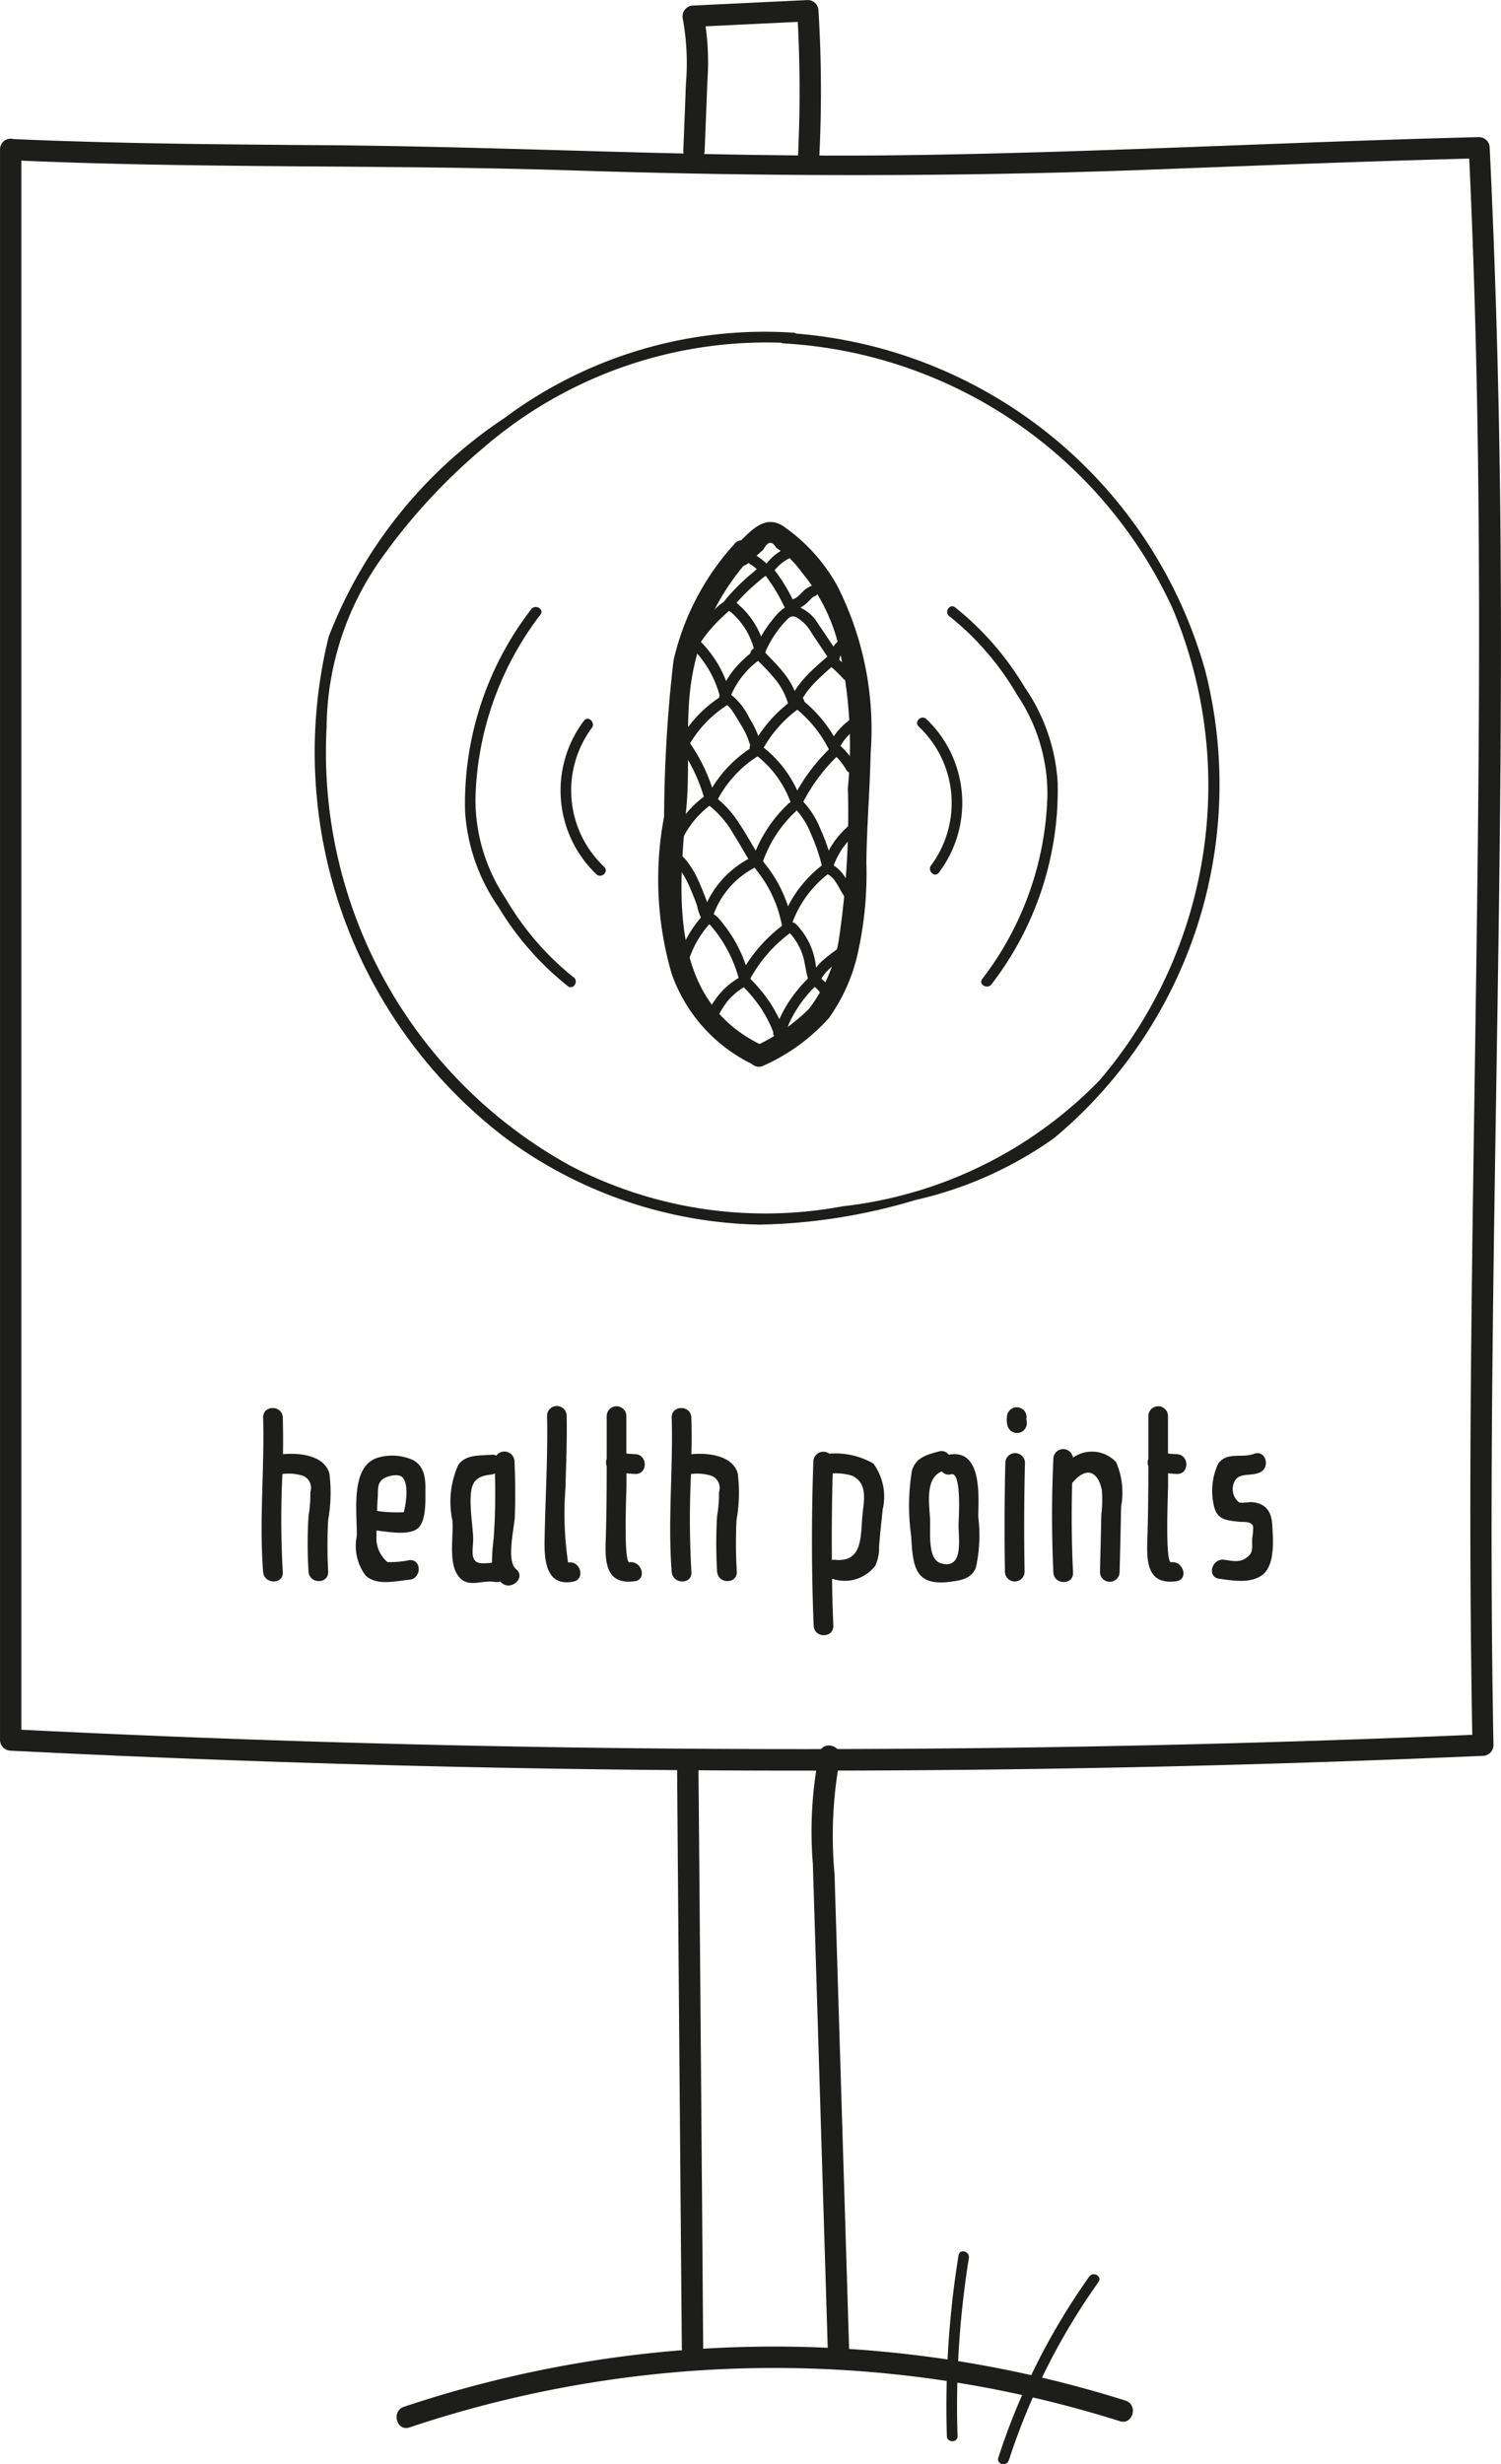 <svg xmlns="http://www.w3.org/2000/svg" width="12.399mm" height="20.351mm" viewBox="0 0 35.146 57.688">
  <title>buy_healthpoints</title>
  <g>
    <path d="M.251,3.761c4.363.2,8.732.1,13.1.238,4.472.146,8.916.154,13.389-.009,2.632-.1,5.263-.206,7.9-.272l-.25-.25c.469,9.639.129,19.276.051,28.92-.023,2.825-.016,5.65.037,8.475l.25-.25q-13.384.579-26.786.187Q4.091,40.686.25,40.492l.25.25q0-14.367,0-28.734v-8.5a.25.25,0,0,0-.5,0Q0,17.878,0,32.245v8.5a.255.255,0,0,0,.25.25q13.38.674,26.784.376,3.845-.087,7.686-.255a.253.253,0,0,0,.25-.25c-.181-9.589.259-19.175.161-28.764q-.044-4.317-.249-8.631a.253.253,0,0,0-.25-.25c-4.58.114-9.156.374-13.737.426-4.4.05-8.795-.2-13.194-.236-2.484-.019-4.968-.036-7.45-.147-.322-.015-.321.486,0,.5Z" transform="translate(0 -0.011)" fill="#1d1d1b"/>
    <path d="M16.5,3.535q.032-.815.064-1.628A6.044,6.044,0,0,0,16.471.324L16.23.641,18.915.512l-.25-.25A30.985,30.985,0,0,1,18.678,3.8c-.018.322.482.321.5,0A30.985,30.985,0,0,0,19.165.262a.253.253,0,0,0-.25-.25L16.23.141a.254.254,0,0,0-.241.316,5.788,5.788,0,0,1,.072,1.516q-.03.782-.061,1.562c-.013.321.487.321.5,0Z" transform="translate(0 -0.011)" fill="#1d1d1b"/>
    <path d="M15.853,41.232q.053,6.87.112,13.74a.25.25,0,0,0,.5,0q-.052-6.87-.112-13.74a.25.25,0,0,0-.5,0Z" transform="translate(0 -0.011)" fill="#1d1d1b"/>
    <path d="M19.184,41.052a9.331,9.331,0,0,0-.151,2.592l.115,3.722.236,7.693c.01.321.51.323.5,0l-.229-7.445-.114-3.722a9.85,9.85,0,0,1,.125-2.707c.075-.313-.407-.446-.482-.133Z" transform="translate(0 -0.011)" fill="#1d1d1b"/>
    <path d="M9.59,56.837a26.905,26.905,0,0,1,16.629-.146c.308.1.44-.385.133-.482a27.373,27.373,0,0,0-16.895.146c-.3.1-.173.585.133.482Z" transform="translate(0 -0.011)" fill="#1d1d1b"/>
    <path d="M22.445,52.806a22.145,22.145,0,0,0-.274,4.234c0,.16.256.161.25,0a21.848,21.848,0,0,1,.265-4.167c.025-.158-.215-.225-.241-.067Z" transform="translate(0 -0.011)" fill="#1d1d1b"/>
    <path d="M23.621,57.612a15.39,15.39,0,0,1,2.1-4.178c.094-.132-.123-.257-.216-.127a15.606,15.606,0,0,0-2.129,4.239c-.05.153.191.219.241.066Z" transform="translate(0 -0.011)" fill="#1d1d1b"/>
    <g>
      <path d="M17.525,13.19l.351-.314q.153-.293.3-.039a2.106,2.106,0,0,1,.587.559,4.312,4.312,0,0,1,.84,1.6,10.272,10.272,0,0,1,.25,3.461,20.009,20.009,0,0,1-.215,3.576,3.65,3.65,0,0,1-.7,1.6,4.456,4.456,0,0,1-1.3.889c-.285.15-.033.582.252.431a4.554,4.554,0,0,0,1.518-1.107,4.184,4.184,0,0,0,.69-1.578,8.549,8.549,0,0,0,.188-2.063c.009-.854.083-1.705.1-2.559a7.432,7.432,0,0,0-.779-3.917,4.117,4.117,0,0,0-1.285-1.412c-.474-.29-.821.226-1.153.523-.24.215.114.568.353.354Z" transform="translate(0 -0.011)" fill="#1d1d1b"/>
      <path d="M17.2,12.743a6.055,6.055,0,0,0-1.43,2.732,32.919,32.919,0,0,0-.22,3.653,7.887,7.887,0,0,0,.179,3.685,3.726,3.726,0,0,0,1.85,2.093c.289.138.543-.293.252-.432-2.186-1.048-1.944-3.547-1.759-5.565.095-1.032-.044-2.1.143-3.117a5.529,5.529,0,0,1,1.339-2.7c.214-.239-.138-.593-.354-.353Z" transform="translate(0 -0.011)" fill="#1d1d1b"/>
      <path d="M17.426,13.139a1.319,1.319,0,0,1,.272.176c.092.078.182.22.32.158a.34.34,0,0,0,.121-.114,1.124,1.124,0,0,1,.111-.118,1.064,1.064,0,0,1,.255-.171.127.127,0,0,0,.045-.171.128.128,0,0,0-.171-.044,1.275,1.275,0,0,0-.253.164,1.671,1.671,0,0,0-.212.225c-.012.014,0-.008-.006.007-.018.032.117.041.084,0a.418.418,0,0,0-.051-.052c-.037-.036-.076-.069-.116-.1a1.66,1.66,0,0,0-.273-.174.128.128,0,0,0-.171.045.127.127,0,0,0,.045.171Z" transform="translate(0 -0.011)" fill="#1d1d1b"/>
      <path d="M17.16,14.223a4.687,4.687,0,0,1,.4-.423c.068-.063.138-.124.21-.182a1.063,1.063,0,0,1,.225-.166l-.064.017h0l-.055-.033a1,1,0,0,1,.142.181c.049.069.1.14.14.213a3.969,3.969,0,0,1,.238.452.127.127,0,0,0,.171.045.129.129,0,0,0,.045-.171,4.062,4.062,0,0,0-.292-.539c-.056-.085-.115-.169-.178-.25s-.133-.181-.256-.138a.96.96,0,0,0-.24.172c-.08.063-.157.129-.231.2a4.418,4.418,0,0,0-.428.448.129.129,0,0,0,0,.177.127.127,0,0,0,.177,0Z" transform="translate(0 -0.011)" fill="#1d1d1b"/>
      <path d="M16.428,15.012a3.479,3.479,0,0,1,.382-.457c.068-.068.138-.134.211-.2.01-.008.04-.042.055-.044-.015,0,.015.015.019.018a.97.97,0,0,1,.1.086,1.712,1.712,0,0,1,.484.9c.031.158.272.091.241-.066a1.928,1.928,0,0,0-.634-1.089.278.278,0,0,0-.332-.065,1.568,1.568,0,0,0-.269.233,3.812,3.812,0,0,0-.468.554c-.093.132.124.257.216.126Z" transform="translate(0 -0.011)" fill="#1d1d1b"/>
      <path d="M17.909,15.3a2.653,2.653,0,0,1,.3-.526,2.226,2.226,0,0,1,.193-.229c.071-.075.126-.132.233-.089a.919.919,0,0,1,.367.372c.135.2.269.4.4.6.09.133.306.008.216-.126-.152-.226-.3-.455-.456-.678a.947.947,0,0,0-.515-.426c-.264-.061-.44.171-.585.354a2.753,2.753,0,0,0-.371.621.13.13,0,0,0,.045.171.125.125,0,0,0,.171-.045Z" transform="translate(0 -0.011)" fill="#1d1d1b"/>
      <path d="M19.671,15.384l.01-.024-.013.03a.6.6,0,0,1,.076-.129l-.02.025a.625.625,0,0,1,.106-.106l-.025.02.014-.01a.137.137,0,0,0,.057-.075.128.128,0,0,0-.013-.1.126.126,0,0,0-.074-.058.122.122,0,0,0-.1.013.8.8,0,0,0-.09.075.766.766,0,0,0-.075.087.734.734,0,0,0-.1.181.132.132,0,0,0,.013.1.127.127,0,0,0,.075.057.128.128,0,0,0,.1-.012.142.142,0,0,0,.057-.075Z" transform="translate(0 -0.011)" fill="#1d1d1b"/>
      <path d="M16.149,15.13a2.483,2.483,0,0,1,.724,1.251.125.125,0,0,0,.241-.067,2.719,2.719,0,0,0-.789-1.361.125.125,0,0,0-.176.177Z" transform="translate(0 -0.011)" fill="#1d1d1b"/>
      <path d="M17.084,16.37a1.987,1.987,0,0,1,.715-.924.13.13,0,0,0,.044-.171.125.125,0,0,0-.171-.045,2.74,2.74,0,0,0-.5.472,2.035,2.035,0,0,0-.327.6.125.125,0,1,0,.241.066Z" transform="translate(0 -0.011)" fill="#1d1d1b"/>
      <path d="M17.728,15.43l-.036,0a.02.02,0,0,1,.015.009.118.118,0,0,0,.025.025l.057.056c.038.038.076.076.113.115.079.081.156.164.228.252a1.62,1.62,0,0,1,.307.546c.047.153.288.088.241-.066a1.952,1.952,0,0,0-.394-.684c-.083-.1-.171-.192-.261-.283s-.2-.235-.361-.208a.126.126,0,0,0-.088.154.129.129,0,0,0,.154.087Z" transform="translate(0 -0.011)" fill="#1d1d1b"/>
      <path d="M18.66,16.536a3.281,3.281,0,0,0,.212-.3,2.416,2.416,0,0,1,.218-.256,6.464,6.464,0,0,1,.53-.477.125.125,0,1,0-.176-.177,6.5,6.5,0,0,0-.531.477,3.122,3.122,0,0,0-.236.278,3.333,3.333,0,0,1-.194.276.129.129,0,0,0,0,.177.127.127,0,0,0,.177,0Z" transform="translate(0 -0.011)" fill="#1d1d1b"/>
      <path d="M19.39,15.563a3.217,3.217,0,0,1,.364.346.126.126,0,0,0,.177,0,.128.128,0,0,0,0-.177,3.308,3.308,0,0,0-.364-.346.139.139,0,0,0-.089-.036.127.127,0,0,0-.088.036.128.128,0,0,0-.037.089.126.126,0,0,0,.037.088Z" transform="translate(0 -0.011)" fill="#1d1d1b"/>
      <path d="M16.037,17.639a2.7,2.7,0,0,1,1.036-1.149.125.125,0,0,0-.126-.215,2.913,2.913,0,0,0-1.125,1.238.129.129,0,0,0,.044.171.125.125,0,0,0,.171-.045Z" transform="translate(0 -0.011)" fill="#1d1d1b"/>
      <path d="M16.982,16.482a.653.653,0,0,1,.186.205c.062.095.122.192.18.29a1.887,1.887,0,0,1,.251.615.124.124,0,0,0,.153.087.128.128,0,0,0,.088-.153,2.138,2.138,0,0,0-.287-.693,1.579,1.579,0,0,0-.445-.567c-.137-.086-.262.13-.126.216Z" transform="translate(0 -0.011)" fill="#1d1d1b"/>
      <path d="M17.872,17.529a2.953,2.953,0,0,1,.9-.977.128.128,0,0,0,.045-.171.126.126,0,0,0-.171-.044,3.207,3.207,0,0,0-.99,1.066.125.125,0,0,0,.216.126Z" transform="translate(0 -0.011)" fill="#1d1d1b"/>
      <path d="M18.588,16.561a2.884,2.884,0,0,1,.814.982.125.125,0,0,0,.216-.126,3.159,3.159,0,0,0-.9-1.072.126.126,0,0,0-.171.045.129.129,0,0,0,.045.171Z" transform="translate(0 -0.011)" fill="#1d1d1b"/>
      <path d="M19.654,17.518a1.362,1.362,0,0,1,.1-.16l.029-.04c.01-.012-.015.019,0,0L19.8,17.3c.02-.024.041-.048.062-.07A1.274,1.274,0,0,1,20,17.1l.017-.014c-.027.019,0,0,0,0l.037-.026c.027-.019.054-.036.082-.053a.126.126,0,0,0,.045-.171.127.127,0,0,0-.171-.045,1.526,1.526,0,0,0-.572.6.125.125,0,0,0,.216.126Z" transform="translate(0 -0.011)" fill="#1d1d1b"/>
      <path d="M15.856,17.42a3.877,3.877,0,0,1,.649,1.334.125.125,0,0,0,.241-.066,4.057,4.057,0,0,0-.674-1.395.129.129,0,0,0-.171-.044.126.126,0,0,0-.045.171Z" transform="translate(0 -0.011)" fill="#1d1d1b"/>
      <path d="M16.8,18.737a2.685,2.685,0,0,1,.963-1.035c.137-.084.011-.3-.126-.215a2.932,2.932,0,0,0-1.053,1.124c-.074.142.141.269.216.126Z" transform="translate(0 -0.011)" fill="#1d1d1b"/>
      <path d="M17.614,17.624a2.461,2.461,0,0,1,.921,1.234c.05.152.292.087.241-.066a2.75,2.75,0,0,0-1.035-1.384.126.126,0,0,0-.171.045.127.127,0,0,0,.044.171Z" transform="translate(0 -0.011)" fill="#1d1d1b"/>
      <path d="M18.814,18.772a4.161,4.161,0,0,1,.866-1.13c.115-.113-.062-.29-.177-.177a4.378,4.378,0,0,0-.905,1.181.129.129,0,0,0,.045.171.126.126,0,0,0,.171-.045Z" transform="translate(0 -0.011)" fill="#1d1d1b"/>
      <path d="M19.5,17.647a1.875,1.875,0,0,1,.184.194l.02.026c.011.013,0,0-.006-.008l.011.015c.014.017.026.035.039.053.026.037.05.075.073.114a.125.125,0,1,0,.216-.126,1.953,1.953,0,0,0-.36-.445.125.125,0,0,0-.177.177Z" transform="translate(0 -0.011)" fill="#1d1d1b"/>
      <path d="M15.975,19.664a2.21,2.21,0,0,1,.127-.235,2.251,2.251,0,0,1,.145-.2,2.287,2.287,0,0,1,.177-.192c.032-.032.066-.062.1-.092l.048-.04.027-.021.018-.014a.129.129,0,0,0,.045-.171.126.126,0,0,0-.171-.044,2.363,2.363,0,0,0-.733.887.125.125,0,0,0,.216.126Z" transform="translate(0 -0.011)" fill="#1d1d1b"/>
      <path d="M16.564,18.837a2.278,2.278,0,0,1,.6.682c.084.133.163.269.243.405.038.065.078.131.118.2a.421.421,0,0,0,.161.185.13.13,0,0,0,.171-.045.125.125,0,0,0-.045-.171c-.032-.014,0,.01-.022-.018a.322.322,0,0,1-.025-.039l-.066-.107c-.042-.068-.083-.138-.123-.207-.08-.135-.159-.271-.246-.4a2.45,2.45,0,0,0-.643-.7c-.132-.091-.257.125-.126.216Z" transform="translate(0 -0.011)" fill="#1d1d1b"/>
      <path d="M17.86,20.19a2.949,2.949,0,0,1,.772-1.183c.108-.119-.068-.3-.177-.177a3.232,3.232,0,0,0-.836,1.293.125.125,0,0,0,.241.067Z" transform="translate(0 -0.011)" fill="#1d1d1b"/>
      <path d="M18.565,18.886a1.875,1.875,0,0,1,.426.653,4.254,4.254,0,0,1,.268.8c.036.156.277.09.241-.067a4.585,4.585,0,0,0-.293-.862,2.038,2.038,0,0,0-.466-.7c-.12-.106-.3.07-.176.177Z" transform="translate(0 -0.011)" fill="#1d1d1b"/>
      <path d="M19.521,20.272a1.791,1.791,0,0,1,.661-.855.129.129,0,0,0,.045-.171.127.127,0,0,0-.171-.045,2.062,2.062,0,0,0-.776,1,.126.126,0,0,0,.087.154.128.128,0,0,0,.154-.087Z" transform="translate(0 -0.011)" fill="#1d1d1b"/>
      <path d="M15.953,20.2l.005-.01-.075.058.012,0h-.066c-.022-.006,0,0,0,.013s.02.022.03.033.04.047.058.071a1.694,1.694,0,0,1,.105.16,2.8,2.8,0,0,1,.164.34c.05.118.1.238.139.36a.975.975,0,0,0,.149.37c.1.121.282-.056.177-.177a.424.424,0,0,1-.061-.178,1.872,1.872,0,0,0-.078-.229c-.055-.141-.111-.283-.175-.421a2.114,2.114,0,0,0-.224-.378.764.764,0,0,0-.165-.18.148.148,0,0,0-.215.044c-.075.142.141.269.216.126Z" transform="translate(0 -0.011)" fill="#1d1d1b"/>
      <path d="M16.679,21.505a2.01,2.01,0,0,1,1.053-1.212c.134-.088.009-.3-.126-.216a2.256,2.256,0,0,0-1.169,1.361.129.129,0,0,0,.088.154.127.127,0,0,0,.154-.087Z" transform="translate(0 -0.011)" fill="#1d1d1b"/>
      <path d="M17.737,20.278l.009-.011-.055.032.012,0h-.066c.024,0,.078.087.1.113.042.054.082.11.121.166a2.95,2.95,0,0,1,.206.357,2.9,2.9,0,0,1,.251.775.126.126,0,0,0,.154.087.128.128,0,0,0,.088-.154,3.18,3.18,0,0,0-.334-.945,3.113,3.113,0,0,0-.269-.41c-.076-.1-.254-.352-.393-.183a.13.13,0,0,0,0,.177.127.127,0,0,0,.177,0Z" transform="translate(0 -0.011)" fill="#1d1d1b"/>
      <path d="M18.557,21.6a2.564,2.564,0,0,1,.86-1.15.129.129,0,0,0,.045-.171.126.126,0,0,0-.171-.044,2.851,2.851,0,0,0-.975,1.3.125.125,0,1,0,.241.066Z" transform="translate(0 -0.011)" fill="#1d1d1b"/>
      <path d="M19.371,20.472l.052.031.02.014c.013.009-.016-.014,0,0a.778.778,0,0,1,.077.075l.019.022s.023.03,0,.006l.03.041c.022.032.043.065.063.1a3.9,3.9,0,0,0,.238.392.129.129,0,0,0,.171.045.126.126,0,0,0,.045-.171c-.2-.258-.292-.608-.595-.771a.125.125,0,0,0-.127.216Z" transform="translate(0 -0.011)" fill="#1d1d1b"/>
      <path d="M16.094,22.6a2.365,2.365,0,0,1,.5-.937.125.125,0,0,0-.177-.177,2.659,2.659,0,0,0-.561,1.048.125.125,0,0,0,.241.066Z" transform="translate(0 -0.011)" fill="#1d1d1b"/>
      <path d="M16.605,21.642c.009,0,0,0-.006,0s.019.015.025.02c.024.024.045.052.067.078.038.045.075.092.11.14a3.193,3.193,0,0,1,.5,1.046.125.125,0,0,0,.241-.067A3.445,3.445,0,0,0,17.184,22a3.583,3.583,0,0,0-.265-.38c-.087-.11-.217-.289-.381-.221a.13.13,0,0,0-.087.154.126.126,0,0,0,.154.088Z" transform="translate(0 -0.011)" fill="#1d1d1b"/>
      <path d="M17.554,22.948a3.294,3.294,0,0,1,1-1.133.128.128,0,0,0,.045-.171.126.126,0,0,0-.171-.045,3.56,3.56,0,0,0-1.091,1.223c-.076.142.14.268.216.126Z" transform="translate(0 -0.011)" fill="#1d1d1b"/>
      <path d="M18.46,21.82a1.418,1.418,0,0,1,.325.523c.077.22.078.457.17.673a.125.125,0,0,0,.171.045.128.128,0,0,0,.044-.171,1.486,1.486,0,0,1-.075-.336,1.673,1.673,0,0,0-.458-.91c-.113-.116-.289.061-.177.176Z" transform="translate(0 -0.011)" fill="#1d1d1b"/>
      <path d="M19.2,22.985a.794.794,0,0,1,.062-.11.65.65,0,0,1,.064-.085,1.61,1.61,0,0,1,.184-.176l.05-.041.021-.016.015-.012.1-.072.25-.183a.125.125,0,1,0-.126-.216c-.163.119-.33.234-.485.363a1.273,1.273,0,0,0-.35.422.128.128,0,0,0,.045.171.126.126,0,0,0,.171-.045Z" transform="translate(0 -0.011)" fill="#1d1d1b"/>
      <path d="M16.814,23.808a1.752,1.752,0,0,1,.117-.212c.022-.034.046-.067.07-.1.008-.011-.009.01,0-.007l.018-.022.042-.049a1.643,1.643,0,0,1,.17-.164l.022-.019s.031-.024.011-.009l.047-.034c.035-.025.07-.048.107-.07a.125.125,0,0,0-.127-.215,1.779,1.779,0,0,0-.7.774.128.128,0,0,0,.045.171.126.126,0,0,0,.171-.045Z" transform="translate(0 -0.011)" fill="#1d1d1b"/>
      <path d="M17.336,23.044a3.616,3.616,0,0,1,.46.536,3.055,3.055,0,0,1,.316.605.128.128,0,0,0,.154.087.125.125,0,0,0,.087-.153,3.267,3.267,0,0,0-.342-.665,3.876,3.876,0,0,0-.5-.587c-.114-.113-.291.064-.177.177Z" transform="translate(0 -0.011)" fill="#1d1d1b"/>
      <path d="M18.317,24.28a1.292,1.292,0,0,0,.163-.318,2.97,2.97,0,0,1,.178-.328,3.011,3.011,0,0,1,.459-.56c.117-.111-.06-.288-.177-.177a3.255,3.255,0,0,0-.476.577,3.159,3.159,0,0,0-.178.316c-.028.057-.053.114-.078.172a.511.511,0,0,1-.068.141.125.125,0,0,0,.177.177Z" transform="translate(0 -0.011)" fill="#1d1d1b"/>
      <path d="M19.032,23.082l.053.038-.025-.02a.738.738,0,0,1,.128.128l-.02-.025a.694.694,0,0,1,.09.15.124.124,0,0,0,.171.045.125.125,0,0,0,.058-.074l0-.034a.119.119,0,0,0-.017-.063.829.829,0,0,0-.316-.36.125.125,0,0,0-.171.044.127.127,0,0,0,.045.171Z" transform="translate(0 -0.011)" fill="#1d1d1b"/>
      <path d="M18.674,14.116a.067.067,0,0,1,.03.036c.011.023.015.029.011.016l0,.033v-.01l0,.033c0-.014.01-.017-.006.01a.041.041,0,0,1-.019.022c-.009.007-.01.008,0,0s.03-.011,0,0l.027-.011a.459.459,0,0,0,.073-.038.823.823,0,0,0,.124-.1c.033-.033.065-.066.1-.1L19.02,14s.019-.015,0,0l0,0,.013-.008.03-.019a.061.061,0,0,1,.017-.007l-.019.008.011-.005a.137.137,0,0,0,.075-.057.131.131,0,0,0,.012-.1.126.126,0,0,0-.153-.087.569.569,0,0,0-.186.115c-.043.039-.081.082-.123.121l-.032.028-.009.007.015-.012a.085.085,0,0,1-.019.014.335.335,0,0,1-.036.021l-.017.008c.052-.026-.029.013-.024.01a.183.183,0,0,0-.1.119.159.159,0,0,0,.073.179.125.125,0,1,0,.126-.216Z" transform="translate(0 -0.011)" fill="#1d1d1b"/>
      <path d="M21.515,17.023a2.458,2.458,0,0,1,.289,3.244c-.1.125.077.3.176.177a2.709,2.709,0,0,0-.289-3.6c-.119-.108-.3.069-.176.177Z" transform="translate(0 -0.011)" fill="#1d1d1b"/>
      <path d="M22.237,14.442a6.632,6.632,0,0,1,1.58,1.838,4.15,4.15,0,0,1,.708,2.362A7.366,7.366,0,0,1,23,22.928c-.1.129.121.253.216.126a7.452,7.452,0,0,0,1.55-4.72,4.393,4.393,0,0,0-.778-2.242,6.909,6.909,0,0,0-1.628-1.866c-.133-.091-.258.125-.126.216Z" transform="translate(0 -0.011)" fill="#1d1d1b"/>
      <path d="M14.143,20.3a2.457,2.457,0,0,1-.289-3.244c.1-.125-.077-.3-.177-.177a2.71,2.71,0,0,0,.289,3.6c.119.108.3-.068.177-.177Z" transform="translate(0 -0.011)" fill="#1d1d1b"/>
      <path d="M13.421,22.883a6.653,6.653,0,0,1-1.581-1.838,4.156,4.156,0,0,1-.707-2.361A7.373,7.373,0,0,1,12.654,14.4c.1-.128-.12-.253-.216-.126a7.447,7.447,0,0,0-1.549,4.72,4.392,4.392,0,0,0,.777,2.242A6.912,6.912,0,0,0,13.3,23.1c.132.092.257-.125.126-.216Z" transform="translate(0 -0.011)" fill="#1d1d1b"/>
      <path d="M18.577,7.8A10.192,10.192,0,0,0,11.794,9.81a10.81,10.81,0,0,0-4.1,5.112,11.363,11.363,0,0,0,4.056,11.664,10.324,10.324,0,0,0,6.032,2.094,13.5,13.5,0,0,0,3.66-.578,9.019,9.019,0,0,0,3.243-1.45A10.784,10.784,0,0,0,28.218,15.7a10.858,10.858,0,0,0-9.873-7.9c-.161-.008-.161.242,0,.25a10.691,10.691,0,0,1,9.1,6.18,10.64,10.64,0,0,1-1.694,11.066,9.915,9.915,0,0,1-6.022,2.955,9.869,9.869,0,0,1-6.364-.944,11.046,11.046,0,0,1-5.717-10.29A6.887,6.887,0,0,1,8.9,13.128a13.853,13.853,0,0,1,2.4-2.618,10.146,10.146,0,0,1,7.276-2.462c.16.013.16-.237,0-.25Z" transform="translate(0 -0.011)" fill="#1d1d1b"/>
      <g>
        <path d="M7.684,36.8c.016.3-.444.3-.46,0a10.442,10.442,0,0,1,0-1.3,3.1,3.1,0,0,0,.043-.56.306.306,0,0,0-.161-.375,1.087,1.087,0,0,0-.494-.046,21.632,21.632,0,0,0,.009,2.292c.023.3-.437.292-.46,0-.095-1.2.034-2.406,0-3.612-.009-.3.451-.3.46,0s.009.57.005.855c.414-.039.971.038,1.086.45a3.568,3.568,0,0,1-.028,1.086A11.1,11.1,0,0,0,7.684,36.8Z" transform="translate(0 -0.011)" fill="#1d1d1b"/>
        <path d="M8.815,35.84c0,.048,0,.094,0,.14a.725.725,0,0,0,.258.6,2.2,2.2,0,0,0,.511-.046c.294-.026.292.434,0,.46-.32.027-.759.149-1.024-.1a1.144,1.144,0,0,1-.207-.914c.016-.517-.165-1.61.467-1.836a1.184,1.184,0,0,1,.847.046c.281.15.3.451.294.738,0,.226.019.7-.181.864S9.135,35.88,8.815,35.84Zm.028-.757c-.007.1-.01.2-.014.3a3.355,3.355,0,0,0,.626.03c.066-.26.117-.706-.051-.833-.092-.071-.329-.014-.409.037C8.817,34.721,8.859,34.889,8.843,35.083Z" transform="translate(0 -0.011)" fill="#1d1d1b"/>
        <path d="M11.752,37.073a.24.24,0,0,1-.039-.039.239.239,0,0,1-.12.012c-.333-.06-.683.186-.9-.2-.184-.322-.073-.872-.1-1.238a2.109,2.109,0,0,1,.136-1.3c.172-.253.506-.217.779-.241a.192.192,0,0,1,.113.02.237.237,0,0,1,.426.124c.018.438.023.873.007,1.31-.01.251-.205,1.035.03,1.224S11.982,37.257,11.752,37.073Zm-.233-.479a4.862,4.862,0,0,1,.04-.568c.037-.506.043-1.015.03-1.522a.28.28,0,0,1-.086.027c-.414.041-.483.226-.485.626,0,.273.044.547.06.821s-.111.614.2.63A1.536,1.536,0,0,0,11.519,36.594Z" transform="translate(0 -0.011)" fill="#1d1d1b"/>
        <path d="M13.423,37.037c-.626.124-.679-.477-.672-.95.016-.981.08-1.966.058-2.946a.23.23,0,0,1,.459,0c.012.569-.013,1.137-.027,1.7a7.842,7.842,0,0,0,.06,1.749C13.591,36.537,13.715,36.979,13.423,37.037Z" transform="translate(0 -0.011)" fill="#1d1d1b"/>
        <path d="M14.876,34.517c-.069,0-.138-.011-.207-.016v.283c0,.144-.076,1.822.071,1.8.29-.039.414.405.122.444-.66.09-.7-.419-.679-.955.019-.58.023-1.16.023-1.739a.258.258,0,0,1-.016-.086.211.211,0,0,1,.016-.08c0-.334,0-.67,0-1.006a.23.23,0,0,1,.46,0c0,.292,0,.585,0,.877.072.005.141.013.21.015C15.17,34.066,15.17,34.526,14.876,34.517Z" transform="translate(0 -0.011)" fill="#1d1d1b"/>
        <path d="M17.252,36.8c.016.3-.444.3-.461,0a10.843,10.843,0,0,1,0-1.3,3.014,3.014,0,0,0,.044-.56.306.306,0,0,0-.161-.375,1.087,1.087,0,0,0-.494-.046,21.632,21.632,0,0,0,.009,2.292c.023.3-.438.292-.461,0-.094-1.2.035-2.406,0-3.612-.009-.3.451-.3.46,0s.009.57,0,.855c.414-.039.971.038,1.086.45a3.568,3.568,0,0,1-.028,1.086A11.1,11.1,0,0,0,17.252,36.8Z" transform="translate(0 -0.011)" fill="#1d1d1b"/>
        <path d="M20.667,35.354c-.028.293-.065.58-.083.875a.974.974,0,0,1-.09.437.9.9,0,0,1-.948.322.411.411,0,0,1-.062-.021c0,.367.014.735.028,1.1.011.3-.449.3-.46,0C19,36.786,19,35.5,19.045,34.22a.235.235,0,0,1,.372-.179,1.8,1.8,0,0,1,1.034.232A1.319,1.319,0,0,1,20.667,35.354Zm-.709-.794a1.3,1.3,0,0,0-.46-.056q-.029,1.013-.019,2.029a.182.182,0,0,1,.067-.007c.679.073.6-.59.652-1.084C20.229,35.143,20.322,34.736,19.958,34.56Z" transform="translate(0 -0.011)" fill="#1d1d1b"/>
        <path d="M22.85,36.712c-.108.255-.333.293-.584.327-.835.113-.891-.329-.93-1.061a5.126,5.126,0,0,1,.014-1.525c.083-.316.343-.385.635-.463a.208.208,0,0,1,.23.076c.78-.145.7.952.69,1.447A3.5,3.5,0,0,1,22.85,36.712Zm-.405-1.01c0-.1.083-1.247-.175-1.178a.206.206,0,0,1-.218-.067c-.4.164-.29.768-.274,1.136.011.293-.062.918.248,1.013C22.583,36.772,22.438,36,22.445,35.7Z" transform="translate(0 -0.011)" fill="#1d1d1b"/>
        <path d="M24,34.259q-.032,1.273-.009,2.545a.23.23,0,0,1-.46,0q-.021-1.274.009-2.545A.23.23,0,0,1,24,34.259Zm-.409-.87a.61.61,0,0,1-.014-.205.234.234,0,0,1,.23-.229.23.23,0,0,1,.23.229.212.212,0,0,0,0,.083.235.235,0,0,1-.161.283A.232.232,0,0,1,23.592,33.389Z" transform="translate(0 -0.011)" fill="#1d1d1b"/>
        <path d="M26.251,35.281c-.009.511-.023,1.019-.035,1.53a.23.23,0,0,1-.46,0q.017-.669.032-1.339a2.868,2.868,0,0,0,.012-.578c-.085-.419-.347-.57-.675-.186-.006.007-.013.009-.02.016q-.029,1.049.02,2.1c.015.3-.446.294-.46,0-.041-.889-.041-1.776,0-2.667a.23.23,0,0,1,.458-.021.77.77,0,0,1,1.012.106A1.79,1.79,0,0,1,26.251,35.281Z" transform="translate(0 -0.011)" fill="#1d1d1b"/>
        <path d="M27.558,34.517c-.069,0-.138-.011-.207-.016v.283c0,.144-.076,1.822.071,1.8.29-.039.414.405.122.444-.66.09-.7-.419-.679-.955.019-.58.024-1.16.024-1.739a.235.235,0,0,1-.017-.086.2.2,0,0,1,.017-.08c0-.334,0-.67,0-1.006a.23.23,0,0,1,.46,0c0,.292,0,.585,0,.877.071.005.14.013.209.015C27.852,34.066,27.852,34.526,27.558,34.517Z" transform="translate(0 -0.011)" fill="#1d1d1b"/>
        <path d="M29.589,36.855c-.274.241-.72.16-1.045.114-.292-.041-.168-.485.122-.443.2.027.362.071.525-.051s.122-.212.129-.419c0-.064.046-.285.011-.338-.064-.1-.232-.071-.326-.083-.26-.03-.484-.039-.567-.32a1.515,1.515,0,0,1,.088-1.044c.216-.281.554-.118.835-.225s.4.337.122.443c-.241.093-.51-.025-.6.263a.4.4,0,0,0,.122.425c.059.035.253-.011.317,0,.334.035.451.23.469.545S29.858,36.611,29.589,36.855Z" transform="translate(0 -0.011)" fill="#1d1d1b"/>
      </g>
    </g>
  </g>
</svg>
